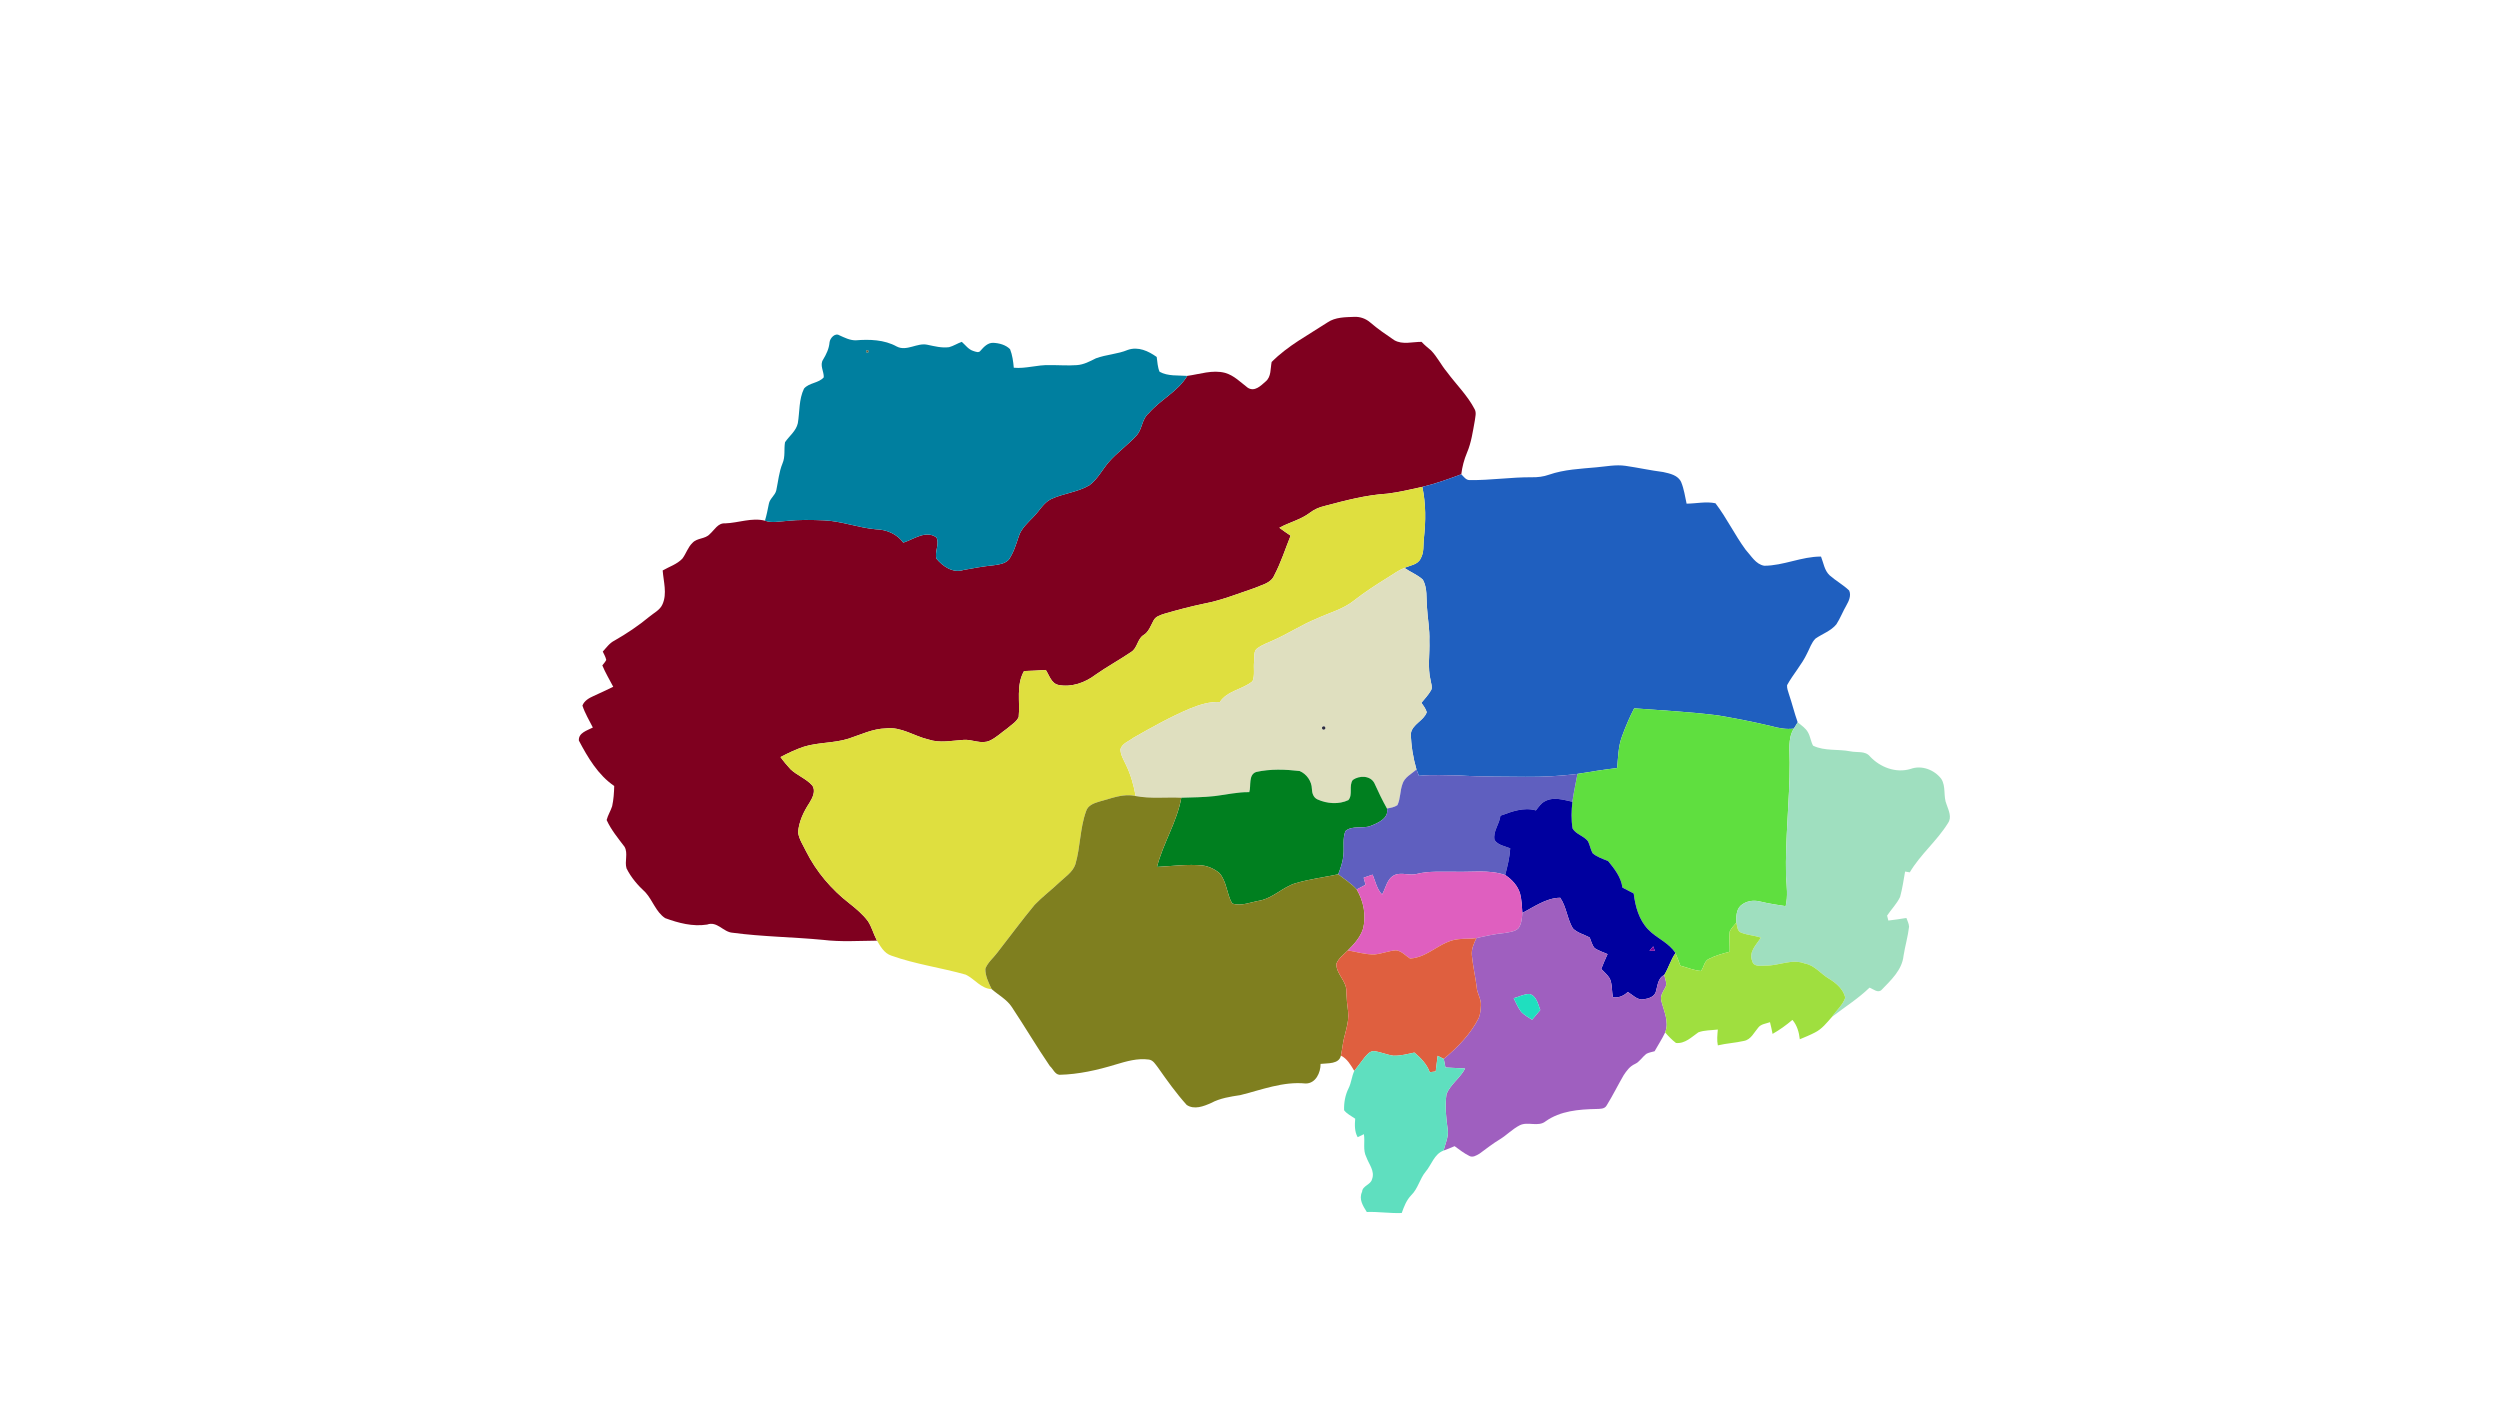 <?xml version="1.0" encoding="UTF-8" ?>
<!DOCTYPE svg PUBLIC "-//W3C//DTD SVG 1.1//EN" "http://www.w3.org/Graphics/SVG/1.1/DTD/svg11.dtd">
<svg width="1920pt" height="1080pt" viewBox="0 0 1920 1080" version="1.1" xmlns="http://www.w3.org/2000/svg">
<g id="#7f001fff">
<path fill="#7f001f" opacity="1.00" d=" M 1019.62 247.56 C 1025.59 243.53 1033.08 243.62 1040.02 243.35 C 1044.49 243.11 1048.95 244.70 1052.33 247.64 C 1058.12 252.64 1064.46 256.93 1070.77 261.24 C 1077.19 264.96 1084.81 262.47 1091.78 262.55 C 1093.96 265.02 1096.60 266.99 1099.06 269.15 C 1103.84 274.12 1106.83 280.42 1111.25 285.68 C 1118.33 295.29 1127.09 303.71 1132.60 314.41 C 1134.01 317.13 1132.95 320.23 1132.65 323.08 C 1131.12 331.37 1130.00 339.85 1126.66 347.65 C 1124.43 352.95 1122.96 358.52 1122.27 364.23 C 1112.45 367.92 1102.57 371.51 1092.35 373.92 C 1083.46 375.82 1074.60 378.04 1065.57 379.13 C 1049.21 380.13 1033.26 384.36 1017.48 388.55 C 1013.29 389.50 1009.30 391.21 1005.91 393.85 C 998.90 399.17 990.16 401.12 982.55 405.32 C 985.36 407.44 988.27 409.43 991.19 411.39 C 987.10 421.55 983.77 432.11 978.65 441.82 C 976.10 448.02 968.86 449.16 963.47 451.63 C 950.57 456.03 937.81 461.15 924.37 463.68 C 914.24 465.81 904.22 468.44 894.29 471.35 C 891.18 472.39 887.52 473.38 885.92 476.55 C 883.64 480.69 882.22 485.56 877.77 488.03 C 873.42 491.26 873.44 497.80 868.75 500.70 C 859.75 506.81 850.16 512.02 841.25 518.27 C 833.31 524.32 822.93 528.01 812.95 526.05 C 807.44 524.96 805.89 518.69 803.18 514.53 C 797.60 514.83 792.04 515.30 786.45 515.38 C 780.24 526.25 783.54 538.92 782.35 550.67 C 780.61 554.55 776.56 556.72 773.53 559.46 C 769.03 562.61 765.04 566.60 760.00 568.89 C 753.42 571.78 746.77 567.73 740.06 568.23 C 731.06 568.79 721.83 570.91 713.03 567.93 C 702.11 565.42 692.05 557.95 680.36 559.42 C 670.29 559.65 661.12 564.19 651.73 567.28 C 640.57 570.82 628.57 570.02 617.39 573.47 C 611.15 575.53 605.25 578.39 599.43 581.41 C 601.78 584.73 604.41 587.80 607.17 590.82 C 612.21 595.56 619.14 597.98 623.79 603.21 C 626.78 607.35 623.97 612.83 621.63 616.63 C 617.16 623.40 613.56 631.00 612.92 639.20 C 613.60 644.51 616.81 649.09 619.09 653.85 C 626.90 669.46 638.50 683.06 652.26 693.74 C 657.43 697.83 662.55 702.09 666.53 707.39 C 669.49 711.81 670.75 717.08 673.21 721.77 L 673.53 722.42 C 659.67 722.53 645.75 723.50 631.95 721.81 C 608.88 719.60 585.63 719.42 562.65 716.35 C 555.41 715.88 550.87 707.21 543.05 710.07 C 532.06 711.79 521.04 708.89 510.82 705.12 C 503.71 700.38 501.28 691.47 495.73 685.36 C 489.94 680.03 484.68 674.01 481.18 666.92 C 479.55 661.55 482.53 655.31 479.64 650.31 C 474.68 643.74 469.33 637.33 465.90 629.78 C 466.83 626.07 469.00 622.78 470.14 619.14 C 471.25 614.04 471.59 608.83 471.72 603.63 C 459.29 595.17 451.43 581.75 444.58 568.77 C 444.10 562.76 451.07 560.98 455.31 558.74 C 452.53 553.18 449.23 547.84 447.31 541.89 C 448.67 538.21 452.32 536.13 455.70 534.61 C 460.87 532.39 465.87 529.81 470.97 527.45 C 468.12 522.00 464.95 516.72 462.58 511.03 C 463.65 509.68 464.82 508.38 465.61 506.84 C 465.11 504.55 463.92 502.51 462.93 500.42 C 465.71 497.38 468.16 493.82 471.95 491.95 C 481.33 486.60 490.31 480.57 498.64 473.68 C 502.21 470.67 506.96 468.52 508.85 463.97 C 512.45 455.78 509.56 446.64 508.94 438.12 C 513.97 435.20 519.91 433.38 524.02 429.07 C 526.96 425.21 528.27 420.25 531.88 416.87 C 535.42 413.00 541.62 414.08 545.12 410.17 C 548.69 407.06 551.40 401.52 556.88 401.95 C 567.02 401.62 577.34 397.35 587.48 399.88 C 592.82 401.85 598.55 400.38 604.06 400.09 C 613.61 399.01 623.26 399.27 632.84 399.62 C 646.35 400.21 659.12 405.30 672.55 406.49 C 680.72 406.65 688.87 409.98 693.72 416.75 C 701.68 414.20 711.13 406.81 719.23 412.80 C 721.69 417.88 717.68 423.72 719.15 429.04 C 724.01 434.88 731.86 440.44 739.93 437.74 C 747.60 436.33 755.28 434.91 763.05 434.13 C 767.18 433.59 771.80 432.96 774.80 429.76 C 778.43 424.42 780.32 418.23 782.33 412.17 C 784.22 405.89 789.47 401.43 793.83 396.81 C 798.31 392.35 801.28 386.26 807.14 383.33 C 816.62 378.84 827.56 378.08 836.64 372.69 C 842.84 368.13 846.34 361.03 851.22 355.25 C 857.84 347.50 866.36 341.70 873.16 334.13 C 877.37 329.17 876.98 321.55 882.27 317.33 C 891.25 306.88 904.64 300.69 911.81 288.68 C 921.43 287.39 931.09 283.82 940.82 286.35 C 947.66 288.27 952.72 293.56 958.22 297.74 C 963.54 301.20 968.30 296.23 972.01 292.98 C 976.43 289.35 975.60 283.02 976.62 278.01 C 989.10 265.41 1004.94 257.19 1019.62 247.56 Z" />
</g>
<g id="#007f9fff">
<path fill="#007f9f" opacity="1.00" d=" M 637.08 262.96 C 637.43 259.65 641.32 255.40 644.64 257.51 C 648.62 259.30 652.69 261.41 657.17 261.36 C 667.76 260.53 679.15 260.81 688.67 266.11 C 696.33 270.13 704.40 262.97 712.32 264.79 C 717.76 265.93 723.26 267.37 728.87 266.64 C 732.30 265.73 735.30 263.70 738.65 262.54 C 741.49 265.03 743.77 268.42 747.57 269.57 C 749.35 270.12 751.80 271.25 753.10 269.26 C 755.62 266.40 758.59 263.19 762.75 263.29 C 767.37 263.48 772.44 264.84 775.73 268.18 C 777.51 272.68 778.16 277.61 778.59 282.42 C 787.82 283.29 796.77 280.07 805.98 280.43 C 812.97 280.31 819.99 280.94 826.97 280.42 C 832.31 280.07 837.00 277.53 841.66 275.19 C 849.62 272.24 858.32 272.01 866.19 268.71 C 874.13 265.95 882.02 269.60 888.35 274.17 C 888.90 277.93 889.01 281.94 890.54 285.50 C 896.96 289.08 904.78 288.15 911.81 288.68 C 904.64 300.69 891.25 306.88 882.27 317.33 C 876.98 321.55 877.37 329.17 873.16 334.13 C 866.36 341.70 857.84 347.50 851.22 355.25 C 846.34 361.03 842.84 368.13 836.64 372.69 C 827.56 378.08 816.62 378.84 807.14 383.33 C 801.28 386.26 798.31 392.35 793.83 396.81 C 789.47 401.43 784.22 405.89 782.33 412.17 C 780.32 418.23 778.43 424.42 774.80 429.76 C 771.80 432.96 767.18 433.59 763.05 434.13 C 755.28 434.91 747.60 436.33 739.93 437.74 C 731.86 440.44 724.01 434.88 719.15 429.04 C 717.68 423.72 721.69 417.88 719.23 412.80 C 711.13 406.81 701.68 414.20 693.72 416.75 C 688.87 409.98 680.72 406.65 672.55 406.49 C 659.12 405.30 646.35 400.21 632.84 399.62 C 623.26 399.27 613.61 399.01 604.06 400.09 C 598.55 400.38 592.82 401.85 587.48 399.88 C 588.78 395.65 589.60 391.31 590.47 386.99 C 591.15 382.89 595.31 380.54 596.20 376.52 C 597.68 369.61 598.25 362.50 600.96 355.90 C 603.25 350.73 601.95 344.98 602.90 339.63 C 606.20 334.77 611.41 331.06 612.74 324.99 C 614.22 316.13 613.45 306.75 617.49 298.44 C 621.42 293.83 628.74 294.36 632.66 289.77 C 632.83 285.22 629.33 280.43 632.15 276.15 C 634.60 272.09 636.69 267.80 637.08 262.96 M 665.40 269.15 C 664.96 270.54 665.44 271.03 666.85 270.60 C 667.28 269.19 666.80 268.71 665.40 269.15 Z" />
</g>
<g id="#605f40ff">
<path fill="#605f40" opacity="1.00" d=" M 665.40 269.15 C 666.80 268.71 667.28 269.19 666.85 270.60 C 665.44 271.03 664.96 270.54 665.40 269.15 Z" />
</g>
<g id="#1f5fbfff">
<path fill="#1f5fbf" opacity="1.00" d=" M 1226.02 358.90 C 1233.44 358.26 1240.90 356.68 1248.36 357.76 C 1258.04 359.15 1267.59 361.29 1277.31 362.52 C 1282.46 363.66 1288.85 364.96 1291.18 370.36 C 1293.33 375.61 1294.10 381.28 1295.31 386.81 C 1302.67 386.76 1310.19 384.97 1317.46 386.50 C 1326.13 397.81 1332.26 410.83 1340.71 422.28 C 1344.93 426.82 1348.36 433.36 1354.93 434.50 C 1369.78 434.45 1383.69 427.36 1398.54 427.45 C 1400.44 432.25 1401.14 438.11 1405.13 441.83 C 1409.89 446.03 1415.56 449.11 1420.16 453.52 C 1421.88 457.38 1419.94 461.57 1418.00 464.96 C 1415.25 469.69 1413.32 474.87 1410.34 479.47 C 1406.15 484.59 1399.62 486.74 1394.33 490.40 C 1391.15 493.52 1389.90 497.98 1387.84 501.82 C 1383.73 510.56 1377.08 517.78 1372.47 526.22 C 1372.30 528.51 1373.15 530.69 1373.82 532.85 C 1376.28 540.08 1378.07 547.53 1380.63 554.74 C 1379.60 556.33 1378.59 557.92 1377.66 559.56 C 1371.89 560.33 1366.09 559.24 1360.55 557.72 C 1346.95 554.43 1333.21 551.81 1319.44 549.43 C 1298.06 546.70 1276.53 545.62 1255.05 543.99 C 1251.43 550.98 1248.35 558.25 1245.66 565.65 C 1242.76 573.37 1242.76 581.74 1241.94 589.85 C 1231.74 591.07 1221.61 592.68 1211.48 594.35 C 1198.28 596.07 1184.96 596.71 1171.65 596.61 C 1154.67 596.35 1137.68 596.66 1120.73 595.55 C 1110.40 595.46 1100.03 594.79 1089.74 595.82 C 1089.08 594.21 1088.42 592.60 1087.85 590.97 C 1085.26 581.99 1083.70 572.61 1083.54 563.28 C 1084.65 556.11 1093.44 553.61 1095.74 546.96 C 1094.99 544.25 1093.18 542.04 1091.66 539.74 C 1094.27 536.55 1097.15 533.51 1099.18 529.89 C 1100.25 527.58 1099.06 525.01 1098.74 522.66 C 1096.25 512.61 1098.18 502.20 1097.76 492.02 C 1098.10 483.45 1096.42 475.01 1095.93 466.50 C 1095.31 459.37 1096.36 451.87 1092.81 445.28 C 1088.67 441.36 1083.22 439.41 1078.61 436.16 C 1082.78 434.23 1088.82 433.77 1091.03 429.00 C 1093.81 424.28 1093.00 418.74 1093.55 413.55 C 1095.03 400.35 1095.13 386.95 1092.35 373.92 C 1102.57 371.51 1112.45 367.92 1122.27 364.23 C 1124.15 366.06 1125.85 368.86 1128.85 368.71 C 1144.72 368.91 1160.52 366.42 1176.40 366.53 C 1180.88 366.62 1185.39 366.10 1189.63 364.57 C 1201.33 360.52 1213.80 360.03 1226.02 358.90 Z" />
</g>
<g id="#dfdf3fff">
<path fill="#dfdf3f" opacity="1.00" d=" M 1065.57 379.13 C 1074.60 378.04 1083.46 375.82 1092.35 373.92 C 1095.13 386.95 1095.03 400.35 1093.55 413.55 C 1093.00 418.74 1093.81 424.28 1091.03 429.00 C 1088.82 433.77 1082.78 434.23 1078.61 436.16 C 1074.15 437.88 1070.30 440.78 1066.26 443.27 C 1057.28 448.83 1048.37 454.53 1040.06 461.07 C 1031.64 467.90 1020.90 470.59 1011.22 475.09 C 999.66 479.80 989.21 486.76 977.80 491.78 C 973.71 493.68 969.36 495.16 965.68 497.82 C 962.41 500.04 963.59 504.80 963.16 508.01 C 962.51 512.96 963.87 518.42 961.95 523.17 C 954.26 529.60 942.70 530.32 936.79 539.19 C 928.95 538.73 921.30 541.24 914.11 544.10 C 899.01 550.45 884.71 558.50 870.50 566.59 C 867.13 569.24 861.90 570.82 860.51 575.33 C 860.45 579.64 862.94 583.46 864.70 587.26 C 868.36 594.85 870.73 603.06 872.17 611.36 C 862.68 609.13 853.60 613.20 844.60 615.51 C 840.42 616.74 835.45 618.37 834.10 623.05 C 829.33 636.19 829.80 650.56 825.85 663.91 C 823.75 669.93 818.04 673.43 813.65 677.65 C 807.43 683.52 800.58 688.71 794.63 694.86 C 784.65 706.89 775.42 719.52 765.78 731.83 C 762.77 735.86 758.51 739.22 756.74 744.02 C 756.64 749.55 759.24 754.79 761.62 759.66 C 753.25 759.24 748.64 751.85 741.69 748.53 C 722.79 743.17 703.11 740.57 684.57 733.93 C 678.92 732.11 676.00 726.58 673.21 721.77 C 670.75 717.08 669.49 711.81 666.53 707.39 C 662.55 702.09 657.43 697.83 652.26 693.74 C 638.50 683.06 626.90 669.46 619.09 653.85 C 616.81 649.09 613.60 644.51 612.92 639.20 C 613.56 631.00 617.16 623.40 621.63 616.63 C 623.97 612.83 626.78 607.35 623.79 603.21 C 619.14 597.98 612.21 595.56 607.17 590.82 C 604.41 587.80 601.78 584.73 599.43 581.41 C 605.25 578.39 611.15 575.53 617.39 573.47 C 628.57 570.02 640.57 570.82 651.73 567.28 C 661.12 564.19 670.29 559.65 680.36 559.42 C 692.05 557.95 702.11 565.42 713.03 567.93 C 721.83 570.91 731.06 568.79 740.06 568.23 C 746.77 567.73 753.42 571.78 760.00 568.89 C 765.04 566.60 769.03 562.61 773.53 559.46 C 776.56 556.72 780.61 554.55 782.35 550.67 C 783.54 538.92 780.24 526.25 786.45 515.38 C 792.04 515.30 797.60 514.83 803.18 514.53 C 805.89 518.69 807.44 524.96 812.95 526.05 C 822.93 528.01 833.31 524.32 841.25 518.27 C 850.16 512.02 859.75 506.81 868.75 500.70 C 873.44 497.80 873.42 491.26 877.77 488.03 C 882.22 485.56 883.64 480.69 885.92 476.55 C 887.52 473.38 891.18 472.39 894.29 471.35 C 904.22 468.44 914.24 465.81 924.37 463.68 C 937.81 461.15 950.57 456.03 963.47 451.63 C 968.86 449.16 976.10 448.02 978.65 441.82 C 983.77 432.11 987.10 421.55 991.19 411.39 C 988.27 409.43 985.36 407.44 982.55 405.32 C 990.16 401.12 998.90 399.17 1005.91 393.85 C 1009.30 391.21 1013.29 389.50 1017.48 388.55 C 1033.26 384.36 1049.21 380.13 1065.57 379.13 Z" />
</g>
<g id="#dfdfbfff">
<path fill="#dfdfbf" opacity="1.00" d=" M 1066.26 443.27 C 1070.30 440.78 1074.15 437.88 1078.61 436.16 C 1083.22 439.41 1088.67 441.36 1092.81 445.28 C 1096.36 451.87 1095.31 459.37 1095.93 466.50 C 1096.42 475.01 1098.10 483.45 1097.76 492.02 C 1098.18 502.20 1096.25 512.61 1098.74 522.66 C 1099.06 525.01 1100.25 527.58 1099.18 529.89 C 1097.15 533.51 1094.27 536.55 1091.66 539.74 C 1093.18 542.04 1094.99 544.25 1095.74 546.96 C 1093.44 553.61 1084.65 556.11 1083.54 563.28 C 1083.70 572.61 1085.26 581.99 1087.85 590.97 C 1084.03 594.45 1078.52 596.96 1077.04 602.30 C 1075.16 607.50 1075.61 613.31 1073.23 618.35 C 1070.87 620.00 1067.94 620.41 1065.20 620.99 C 1061.63 614.59 1058.46 607.99 1055.45 601.33 C 1052.28 595.43 1043.86 595.50 1038.95 599.01 C 1035.67 603.51 1039.23 610.29 1035.54 614.49 C 1028.26 617.95 1019.19 617.27 1011.96 614.02 C 1008.71 612.63 1007.61 609.13 1007.53 605.89 C 1007.40 599.98 1003.50 594.41 998.09 592.14 C 987.10 590.87 975.69 590.44 964.81 592.87 C 958.56 594.90 960.98 603.65 959.44 608.37 C 950.51 608.20 941.79 610.33 932.96 611.38 C 924.42 612.34 915.82 612.40 907.25 612.65 C 895.56 612.07 883.75 613.57 872.17 611.36 C 870.73 603.06 868.36 594.85 864.70 587.26 C 862.94 583.46 860.45 579.64 860.51 575.33 C 861.90 570.82 867.13 569.24 870.50 566.59 C 884.71 558.50 899.01 550.45 914.11 544.10 C 921.30 541.24 928.95 538.73 936.79 539.19 C 942.70 530.32 954.26 529.60 961.95 523.17 C 963.87 518.42 962.51 512.96 963.16 508.01 C 963.59 504.80 962.41 500.04 965.68 497.82 C 969.36 495.16 973.71 493.68 977.80 491.78 C 989.21 486.76 999.66 479.80 1011.22 475.09 C 1020.90 470.59 1031.64 467.90 1040.06 461.07 C 1048.37 454.53 1057.28 448.83 1066.26 443.27 M 1016.19 557.91 C 1014.52 558.35 1015.42 560.95 1017.01 560.29 C 1018.67 559.86 1017.75 557.21 1016.19 557.91 Z" />
</g>
<g id="#5fdf3fff">
<path fill="#5fdf3f" opacity="1.00" d=" M 1255.05 543.99 C 1276.53 545.62 1298.06 546.70 1319.44 549.43 C 1333.21 551.81 1346.95 554.43 1360.55 557.72 C 1366.09 559.24 1371.89 560.33 1377.66 559.56 C 1372.79 567.36 1374.61 577.07 1374.47 585.77 C 1374.54 614.81 1370.96 643.77 1371.67 672.82 C 1372.14 680.51 1373.21 688.32 1371.37 695.93 C 1364.73 695.00 1358.14 693.89 1351.63 692.35 C 1346.51 691.02 1340.60 692.02 1336.67 695.68 C 1333.34 699.05 1333.36 704.10 1333.58 708.52 C 1331.76 710.75 1329.58 712.81 1328.41 715.48 C 1327.93 720.60 1328.46 725.77 1328.41 730.91 C 1322.99 732.37 1317.52 733.82 1312.50 736.40 C 1308.75 738.02 1308.69 742.80 1306.37 745.69 C 1300.85 745.30 1295.78 743.02 1290.50 741.62 C 1289.28 738.38 1288.20 735.12 1286.76 732.00 C 1281.80 724.03 1272.35 720.65 1265.99 714.02 C 1258.74 706.63 1255.90 696.21 1254.68 686.20 C 1251.77 684.71 1248.89 683.19 1246.02 681.65 C 1245.00 673.72 1239.95 667.29 1235.06 661.31 C 1230.95 659.62 1226.48 658.24 1223.10 655.25 C 1221.51 652.40 1221.08 649.09 1219.64 646.20 C 1216.52 641.97 1210.45 640.87 1207.74 636.31 C 1206.63 629.55 1206.84 622.55 1207.61 615.74 C 1208.56 608.55 1210.22 601.49 1211.48 594.35 C 1221.61 592.68 1231.74 591.07 1241.94 589.85 C 1242.76 581.74 1242.76 573.37 1245.66 565.65 C 1248.35 558.25 1251.43 550.98 1255.05 543.99 Z" />
</g>
<g id="#9fdfbffe">
<path fill="#9fdfbf" opacity="1.00" d=" M 1380.63 554.74 C 1383.44 557.10 1386.75 559.15 1388.55 562.48 C 1390.37 565.66 1390.67 569.44 1392.43 572.67 C 1401.41 577.03 1411.62 575.12 1421.14 577.04 C 1426.15 578.11 1432.50 576.46 1436.10 580.90 C 1443.89 589.29 1456.09 593.97 1467.38 590.53 C 1475.80 587.44 1485.55 591.17 1490.86 598.11 C 1494.73 604.06 1492.25 611.64 1495.03 617.98 C 1496.58 622.44 1499.16 627.72 1496.09 632.08 C 1487.67 645.76 1474.91 656.09 1466.71 669.96 C 1465.49 669.74 1464.30 669.55 1463.11 669.35 C 1461.95 675.87 1461.04 682.48 1459.26 688.87 C 1456.76 694.13 1452.50 698.37 1449.29 703.19 C 1449.60 704.45 1449.90 705.70 1450.25 706.98 C 1454.89 706.47 1459.48 705.75 1464.11 705.00 C 1464.88 707.18 1466.04 709.33 1466.17 711.70 C 1465.30 719.23 1463.11 726.53 1461.92 734.01 C 1460.80 744.96 1452.29 752.70 1445.12 760.16 C 1442.29 763.05 1438.68 759.58 1435.80 758.51 C 1427.00 767.04 1416.61 773.50 1406.96 780.95 C 1410.26 776.07 1415.30 771.87 1417.16 766.19 C 1415.66 759.71 1410.18 754.95 1404.68 751.67 C 1398.29 747.94 1393.67 741.26 1385.99 739.95 C 1376.26 736.16 1366.23 741.69 1356.33 741.59 C 1352.97 741.58 1346.78 742.93 1345.71 738.19 C 1342.81 730.95 1348.90 725.57 1352.37 720.08 C 1347.47 718.46 1342.23 718.17 1337.40 716.36 C 1334.13 715.33 1334.18 711.30 1333.58 708.52 C 1333.36 704.10 1333.34 699.05 1336.67 695.68 C 1340.60 692.02 1346.51 691.02 1351.63 692.35 C 1358.14 693.89 1364.73 695.00 1371.37 695.93 C 1373.21 688.32 1372.14 680.51 1371.67 672.82 C 1370.96 643.77 1374.54 614.81 1374.47 585.77 C 1374.61 577.07 1372.79 567.36 1377.66 559.56 C 1378.59 557.92 1379.60 556.33 1380.63 554.74 Z" />
</g>
<g id="#2c2c3fff">
<path fill="#2c2c3f" opacity="1.00" d=" M 1016.19 557.91 C 1017.75 557.21 1018.67 559.86 1017.01 560.29 C 1015.42 560.95 1014.52 558.35 1016.19 557.91 Z" />
</g>
<g id="#007f1fff">
<path fill="#007f1f" opacity="1.00" d=" M 964.81 592.87 C 975.69 590.44 987.10 590.87 998.09 592.14 C 1003.50 594.41 1007.40 599.98 1007.53 605.89 C 1007.61 609.13 1008.71 612.63 1011.96 614.02 C 1019.19 617.27 1028.26 617.95 1035.54 614.49 C 1039.23 610.29 1035.67 603.51 1038.95 599.01 C 1043.86 595.50 1052.28 595.43 1055.45 601.33 C 1058.46 607.99 1061.63 614.59 1065.20 620.99 C 1066.83 628.49 1058.05 632.21 1052.58 634.32 C 1046.37 636.73 1038.72 633.65 1033.29 638.24 C 1030.98 644.11 1032.36 650.51 1031.73 656.64 C 1031.33 661.79 1029.56 666.69 1027.73 671.47 C 1016.91 673.74 1005.89 675.12 995.27 678.24 C 985.30 681.14 977.91 689.60 967.62 691.65 C 960.68 692.78 953.23 696.25 946.29 693.85 C 942.07 686.51 942.25 677.03 936.48 670.49 C 932.88 667.48 928.39 665.40 923.75 664.69 C 912.03 663.52 900.28 665.20 888.58 665.80 C 893.24 647.53 903.95 631.29 907.25 612.65 C 915.82 612.40 924.42 612.34 932.96 611.38 C 941.79 610.33 950.51 608.20 959.44 608.37 C 960.98 603.65 958.56 594.90 964.81 592.87 Z" />
</g>
<g id="#5f5fbfff">
<path fill="#5f5fbf" opacity="1.00" d=" M 1077.04 602.30 C 1078.52 596.96 1084.03 594.45 1087.85 590.97 C 1088.42 592.60 1089.08 594.21 1089.74 595.82 C 1100.03 594.79 1110.40 595.46 1120.73 595.55 C 1137.68 596.66 1154.67 596.35 1171.65 596.61 C 1184.96 596.71 1198.28 596.07 1211.48 594.35 C 1210.22 601.49 1208.56 608.55 1207.61 615.74 C 1200.79 614.30 1193.06 611.71 1186.45 615.39 C 1183.44 616.91 1181.61 619.84 1179.57 622.39 C 1170.19 619.74 1161.02 623.27 1152.32 626.47 C 1151.70 632.79 1146.37 638.60 1147.81 645.10 C 1150.32 649.10 1155.73 649.81 1159.86 651.52 C 1159.44 658.49 1157.75 665.27 1155.99 672.01 C 1143.46 667.69 1130.06 669.96 1117.10 669.50 C 1107.42 669.70 1097.57 668.77 1088.09 671.19 C 1082.48 672.75 1076.54 669.65 1071.09 672.03 C 1065.21 674.70 1064.36 681.84 1061.45 687.01 C 1057.41 682.79 1056.33 676.93 1054.18 671.71 C 1051.88 672.51 1049.59 673.30 1047.29 674.07 C 1047.77 675.88 1048.25 677.70 1048.73 679.52 C 1046.46 680.71 1044.20 681.88 1041.94 683.09 C 1037.81 678.52 1032.58 675.19 1027.73 671.47 C 1029.56 666.69 1031.33 661.79 1031.73 656.64 C 1032.36 650.51 1030.98 644.11 1033.29 638.24 C 1038.72 633.65 1046.37 636.73 1052.58 634.32 C 1058.05 632.21 1066.83 628.49 1065.20 620.99 C 1067.94 620.41 1070.87 620.00 1073.23 618.35 C 1075.61 613.31 1075.16 607.50 1077.04 602.30 Z" />
</g>
<g id="#7f7f1fff">
<path fill="#7f7f1f" opacity="1.00" d=" M 844.60 615.51 C 853.60 613.20 862.68 609.13 872.17 611.36 C 883.75 613.57 895.56 612.07 907.25 612.65 C 903.95 631.29 893.24 647.53 888.58 665.80 C 900.28 665.20 912.03 663.52 923.75 664.69 C 928.39 665.40 932.88 667.48 936.48 670.49 C 942.25 677.03 942.07 686.51 946.29 693.85 C 953.23 696.25 960.68 692.78 967.62 691.65 C 977.91 689.60 985.30 681.14 995.27 678.24 C 1005.89 675.12 1016.91 673.74 1027.73 671.47 C 1032.58 675.19 1037.81 678.52 1041.94 683.09 C 1047.31 692.10 1049.49 703.43 1046.69 713.65 C 1044.53 720.03 1039.90 725.25 1035.13 729.88 C 1032.04 733.14 1027.97 735.88 1026.32 740.21 C 1026.13 748.22 1034.61 753.64 1033.98 761.82 C 1034.15 766.84 1034.63 771.83 1035.34 776.81 C 1036.41 785.93 1032.15 794.47 1031.09 803.39 C 1030.72 805.73 1030.36 808.09 1029.86 810.42 C 1028.62 817.51 1019.42 816.41 1014.20 817.07 C 1014.28 823.81 1010.43 832.18 1002.72 832.13 C 985.46 830.39 968.97 836.98 952.49 841.06 C 944.85 842.21 937.05 843.40 930.15 847.08 C 924.44 849.65 917.17 852.48 911.39 848.60 C 903.28 839.60 896.23 829.71 889.28 819.80 C 887.38 817.43 885.67 814.19 882.36 813.75 C 873.62 812.53 865.06 815.09 856.79 817.56 C 842.82 821.83 828.41 825.09 813.75 825.44 C 810.11 825.18 808.71 820.77 806.30 818.74 C 796.15 803.89 787.02 788.35 777.06 773.37 C 773.20 767.51 766.77 764.19 761.62 759.66 C 759.24 754.79 756.64 749.55 756.74 744.02 C 758.51 739.22 762.77 735.86 765.78 731.83 C 775.42 719.52 784.65 706.89 794.63 694.86 C 800.58 688.71 807.43 683.52 813.65 677.65 C 818.04 673.43 823.75 669.93 825.85 663.91 C 829.80 650.56 829.33 636.19 834.10 623.05 C 835.45 618.37 840.42 616.74 844.60 615.51 Z" />
</g>
<g id="#00009fff">
<path fill="#00009f" opacity="1.00" d=" M 1186.45 615.39 C 1193.06 611.71 1200.79 614.30 1207.61 615.74 C 1206.84 622.55 1206.63 629.55 1207.74 636.31 C 1210.45 640.87 1216.52 641.97 1219.64 646.20 C 1221.08 649.09 1221.51 652.40 1223.10 655.25 C 1226.48 658.24 1230.95 659.62 1235.06 661.31 C 1239.95 667.29 1245.00 673.72 1246.02 681.65 C 1248.89 683.19 1251.77 684.71 1254.68 686.20 C 1255.90 696.21 1258.74 706.63 1265.99 714.02 C 1272.35 720.65 1281.80 724.03 1286.76 732.00 C 1283.08 737.12 1281.50 743.38 1278.19 748.70 C 1273.30 751.16 1273.10 756.60 1271.80 761.28 C 1270.87 765.49 1266.16 766.94 1262.42 767.47 C 1257.55 768.41 1253.99 764.12 1250.18 761.84 C 1247.06 764.76 1243.09 766.62 1238.75 765.88 C 1237.69 761.10 1238.37 755.92 1236.27 751.42 C 1234.56 748.63 1231.98 746.51 1229.75 744.16 C 1231.17 740.28 1232.94 736.54 1234.60 732.76 C 1231.27 731.33 1227.78 730.16 1224.75 728.23 C 1222.70 725.93 1222.04 722.77 1220.89 720.00 C 1216.59 717.67 1211.41 716.53 1207.92 712.94 C 1203.57 705.63 1203.10 696.55 1198.24 689.48 C 1187.49 689.60 1178.42 696.40 1169.18 701.09 C 1168.88 696.17 1168.66 691.19 1167.46 686.41 C 1165.71 680.32 1161.17 675.44 1155.99 672.01 C 1157.75 665.27 1159.44 658.49 1159.86 651.52 C 1155.73 649.81 1150.32 649.10 1147.81 645.10 C 1146.37 638.60 1151.70 632.79 1152.32 626.47 C 1161.02 623.27 1170.19 619.74 1179.57 622.39 C 1181.61 619.84 1183.44 616.91 1186.45 615.39 M 1266.78 730.18 C 1268.16 730.21 1269.54 730.22 1270.94 730.25 C 1270.50 729.09 1270.07 727.95 1269.66 726.81 C 1268.69 727.93 1267.72 729.04 1266.78 730.18 Z" />
</g>
<g id="#df5fbfff">
<path fill="#df5fbf" opacity="1.00" d=" M 1088.09 671.19 C 1097.57 668.77 1107.42 669.70 1117.10 669.50 C 1130.06 669.96 1143.46 667.69 1155.99 672.01 C 1161.17 675.44 1165.71 680.32 1167.46 686.41 C 1168.66 691.19 1168.88 696.17 1169.18 701.09 C 1168.88 705.17 1168.60 709.68 1166.03 713.06 C 1163.26 715.57 1159.26 715.84 1155.76 716.52 C 1148.35 717.18 1141.10 718.84 1133.87 720.47 C 1129.42 721.27 1124.88 720.71 1120.42 721.27 C 1106.46 722.33 1097.01 735.48 1082.89 736.14 C 1079.39 733.96 1076.37 730.26 1072.05 729.85 C 1066.52 730.25 1061.26 732.46 1055.76 733.01 C 1048.73 733.20 1041.97 731.04 1035.13 729.88 C 1039.90 725.25 1044.53 720.03 1046.69 713.65 C 1049.49 703.43 1047.31 692.10 1041.94 683.09 C 1044.20 681.88 1046.46 680.71 1048.73 679.52 C 1048.25 677.70 1047.77 675.88 1047.29 674.07 C 1049.59 673.30 1051.88 672.51 1054.18 671.71 C 1056.33 676.93 1057.41 682.79 1061.45 687.01 C 1064.36 681.84 1065.21 674.70 1071.09 672.03 C 1076.54 669.65 1082.48 672.75 1088.09 671.19 Z" />
</g>
<g id="#9f5fbfff">
<path fill="#9f5fbf" opacity="1.00" d=" M 1169.18 701.09 C 1178.42 696.40 1187.49 689.60 1198.24 689.48 C 1203.10 696.55 1203.57 705.63 1207.92 712.94 C 1211.41 716.53 1216.59 717.67 1220.89 720.00 C 1222.04 722.77 1222.70 725.93 1224.75 728.23 C 1227.78 730.16 1231.27 731.33 1234.60 732.76 C 1232.94 736.54 1231.17 740.28 1229.75 744.16 C 1231.98 746.51 1234.56 748.63 1236.27 751.42 C 1238.37 755.92 1237.69 761.10 1238.75 765.88 C 1243.09 766.62 1247.06 764.76 1250.18 761.84 C 1253.99 764.12 1257.55 768.41 1262.42 767.47 C 1266.16 766.94 1270.87 765.49 1271.80 761.28 C 1273.10 756.60 1273.30 751.16 1278.19 748.70 C 1278.70 751.94 1280.80 755.66 1278.74 758.78 C 1277.11 761.83 1274.78 765.10 1275.93 768.75 C 1277.88 776.57 1282.07 784.82 1278.84 792.90 C 1276.51 797.91 1273.40 802.53 1270.73 807.36 C 1268.67 807.92 1266.55 808.28 1264.64 809.22 C 1261.31 811.56 1259.33 815.50 1255.51 817.21 C 1251.68 818.92 1249.16 822.43 1246.93 825.83 C 1242.48 833.48 1238.58 841.46 1233.91 848.98 C 1232.35 851.85 1228.76 851.58 1225.99 851.70 C 1212.57 851.97 1198.36 853.12 1187.08 861.13 C 1181.35 865.77 1173.47 861.09 1167.23 864.19 C 1161.67 866.99 1157.31 871.64 1152.05 874.90 C 1146.48 878.22 1141.42 882.28 1136.19 886.06 C 1133.89 887.38 1130.99 889.27 1128.35 887.70 C 1124.30 885.71 1120.76 882.88 1117.13 880.25 C 1114.33 881.47 1111.51 882.62 1108.65 883.65 C 1110.01 878.30 1112.68 872.97 1111.83 867.33 C 1110.54 858.39 1109.63 849.20 1110.91 840.22 C 1114.05 832.62 1121.46 827.89 1125.21 820.60 C 1120.13 820.33 1115.16 820.06 1110.13 819.84 C 1109.66 817.64 1109.22 815.44 1108.81 813.24 C 1119.42 804.39 1129.31 794.33 1135.63 781.90 C 1136.95 778.80 1137.16 775.38 1137.32 772.07 C 1137.67 767.06 1134.18 762.78 1134.07 757.80 C 1133.01 749.81 1131.23 741.94 1130.41 733.93 C 1129.84 729.16 1131.88 724.66 1133.87 720.47 C 1141.10 718.84 1148.35 717.18 1155.76 716.52 C 1159.26 715.84 1163.26 715.57 1166.03 713.06 C 1168.60 709.68 1168.88 705.17 1169.18 701.09 M 1162.52 766.62 C 1164.18 770.14 1165.81 773.71 1168.11 776.89 C 1170.42 779.61 1173.71 781.20 1176.65 783.15 C 1178.74 780.66 1180.80 778.16 1182.94 775.69 C 1181.17 771.15 1180.12 764.89 1174.68 763.40 C 1170.43 763.31 1166.57 765.60 1162.52 766.62 Z" />
</g>
<g id="#9fdf3fff">
<path fill="#9fdf3f" opacity="1.00" d=" M 1328.41 715.48 C 1329.58 712.81 1331.76 710.75 1333.58 708.52 C 1334.18 711.30 1334.13 715.33 1337.40 716.36 C 1342.23 718.17 1347.47 718.46 1352.37 720.08 C 1348.90 725.57 1342.81 730.95 1345.71 738.19 C 1346.78 742.93 1352.97 741.58 1356.33 741.59 C 1366.23 741.69 1376.26 736.16 1385.99 739.95 C 1393.67 741.26 1398.29 747.94 1404.68 751.67 C 1410.18 754.95 1415.66 759.71 1417.16 766.19 C 1415.30 771.87 1410.26 776.07 1406.96 780.95 C 1403.06 785.37 1399.30 790.25 1393.93 792.94 C 1390.15 794.92 1386.18 796.52 1382.24 798.16 C 1381.68 792.80 1380.15 787.43 1376.59 783.27 C 1371.83 787.30 1366.77 790.97 1361.33 794.03 C 1360.72 791.02 1360.16 788.00 1359.36 785.04 C 1356.27 786.19 1352.44 786.39 1350.31 789.23 C 1347.07 792.96 1344.77 798.41 1339.38 799.42 C 1332.76 800.95 1325.91 801.26 1319.30 802.85 C 1318.45 798.82 1318.96 794.73 1319.28 790.69 C 1314.33 791.33 1309.06 791.06 1304.34 792.83 C 1299.12 796.42 1294.18 801.68 1287.16 801.01 C 1284.05 798.64 1281.35 795.85 1278.84 792.90 C 1282.07 784.82 1277.88 776.57 1275.93 768.75 C 1274.78 765.10 1277.11 761.83 1278.74 758.78 C 1280.80 755.66 1278.70 751.94 1278.19 748.70 C 1281.50 743.38 1283.08 737.12 1286.76 732.00 C 1288.20 735.12 1289.28 738.38 1290.50 741.62 C 1295.78 743.02 1300.85 745.30 1306.37 745.69 C 1308.69 742.80 1308.75 738.02 1312.50 736.40 C 1317.52 733.82 1322.99 732.37 1328.41 730.91 C 1328.46 725.77 1327.93 720.60 1328.41 715.48 Z" />
</g>
<g id="#df5f3fff">
<path fill="#df5f3f" opacity="1.00" d=" M 1120.42 721.27 C 1124.88 720.71 1129.42 721.27 1133.87 720.47 C 1131.88 724.66 1129.84 729.16 1130.41 733.93 C 1131.23 741.94 1133.01 749.81 1134.07 757.80 C 1134.18 762.78 1137.67 767.06 1137.32 772.07 C 1137.16 775.38 1136.95 778.80 1135.63 781.90 C 1129.31 794.33 1119.42 804.39 1108.81 813.24 C 1107.23 812.45 1105.66 811.65 1104.10 810.86 C 1103.55 814.85 1103.09 818.85 1102.62 822.86 C 1101.09 823.05 1099.58 823.26 1098.07 823.47 C 1095.82 817.22 1091.17 812.58 1086.26 808.36 C 1080.95 809.49 1075.63 810.96 1070.15 810.78 C 1065.00 810.10 1060.14 807.78 1055.00 807.24 C 1052.00 807.28 1049.94 809.92 1048.12 811.98 C 1045.50 815.52 1042.76 818.96 1040.10 822.47 C 1037.40 817.99 1034.67 813.12 1029.81 810.67 L 1029.86 810.42 C 1030.36 808.09 1030.72 805.73 1031.09 803.39 C 1032.15 794.47 1036.41 785.93 1035.34 776.81 C 1034.63 771.83 1034.15 766.84 1033.98 761.82 C 1034.61 753.64 1026.13 748.22 1026.32 740.21 C 1027.97 735.88 1032.04 733.14 1035.13 729.88 C 1041.97 731.04 1048.73 733.20 1055.76 733.01 C 1061.26 732.46 1066.52 730.25 1072.05 729.85 C 1076.37 730.26 1079.39 733.96 1082.89 736.14 C 1097.01 735.48 1106.46 722.33 1120.42 721.27 Z" />
</g>
<g id="#7f009fff">
<path fill="#7f009f" opacity="1.00" d=" M 1266.78 730.18 C 1267.72 729.04 1268.69 727.93 1269.66 726.81 C 1270.07 727.95 1270.50 729.09 1270.94 730.25 C 1269.54 730.22 1268.16 730.21 1266.78 730.18 Z" />
</g>
<g id="#1fdfbffe">
<path fill="#1fdfbf" opacity="1.00" d=" M 1162.52 766.62 C 1166.57 765.60 1170.43 763.31 1174.68 763.40 C 1180.12 764.89 1181.17 771.15 1182.94 775.69 C 1180.80 778.16 1178.74 780.66 1176.65 783.15 C 1173.71 781.20 1170.42 779.61 1168.11 776.89 C 1165.81 773.71 1164.18 770.14 1162.52 766.62 Z" />
</g>
<g id="#5fdfbfff">
<path fill="#5fdfbf" opacity="1.00" d=" M 1048.12 811.98 C 1049.94 809.92 1052.00 807.28 1055.00 807.24 C 1060.14 807.78 1065.00 810.10 1070.15 810.78 C 1075.63 810.96 1080.95 809.49 1086.26 808.36 C 1091.17 812.58 1095.82 817.22 1098.07 823.47 C 1099.58 823.26 1101.09 823.05 1102.62 822.86 C 1103.09 818.85 1103.55 814.85 1104.10 810.86 C 1105.66 811.65 1107.23 812.45 1108.81 813.24 C 1109.22 815.44 1109.66 817.64 1110.13 819.84 C 1115.16 820.06 1120.13 820.33 1125.21 820.60 C 1121.46 827.89 1114.05 832.62 1110.91 840.22 C 1109.63 849.20 1110.54 858.39 1111.83 867.33 C 1112.68 872.97 1110.01 878.30 1108.65 883.65 C 1101.47 886.28 1099.45 894.52 1094.84 899.91 C 1090.32 905.40 1089.04 912.84 1083.86 917.89 C 1080.17 921.69 1078.26 926.69 1076.53 931.59 C 1067.55 931.96 1058.65 930.48 1049.69 930.81 C 1046.78 926.15 1043.38 920.96 1046.08 915.29 C 1046.38 910.56 1052.68 910.01 1053.72 905.65 C 1056.11 899.42 1051.32 894.18 1049.35 888.66 C 1046.51 883.16 1048.45 876.91 1047.47 871.04 C 1045.87 871.81 1044.27 872.59 1042.68 873.36 C 1040.23 869.01 1040.40 863.96 1040.79 859.16 C 1037.88 857.11 1034.46 855.55 1032.27 852.66 C 1032.07 846.83 1033.12 840.96 1035.74 835.74 C 1037.86 831.54 1038.09 826.69 1040.10 822.47 C 1042.76 818.96 1045.50 815.52 1048.12 811.98 Z" />
</g>
</svg>
